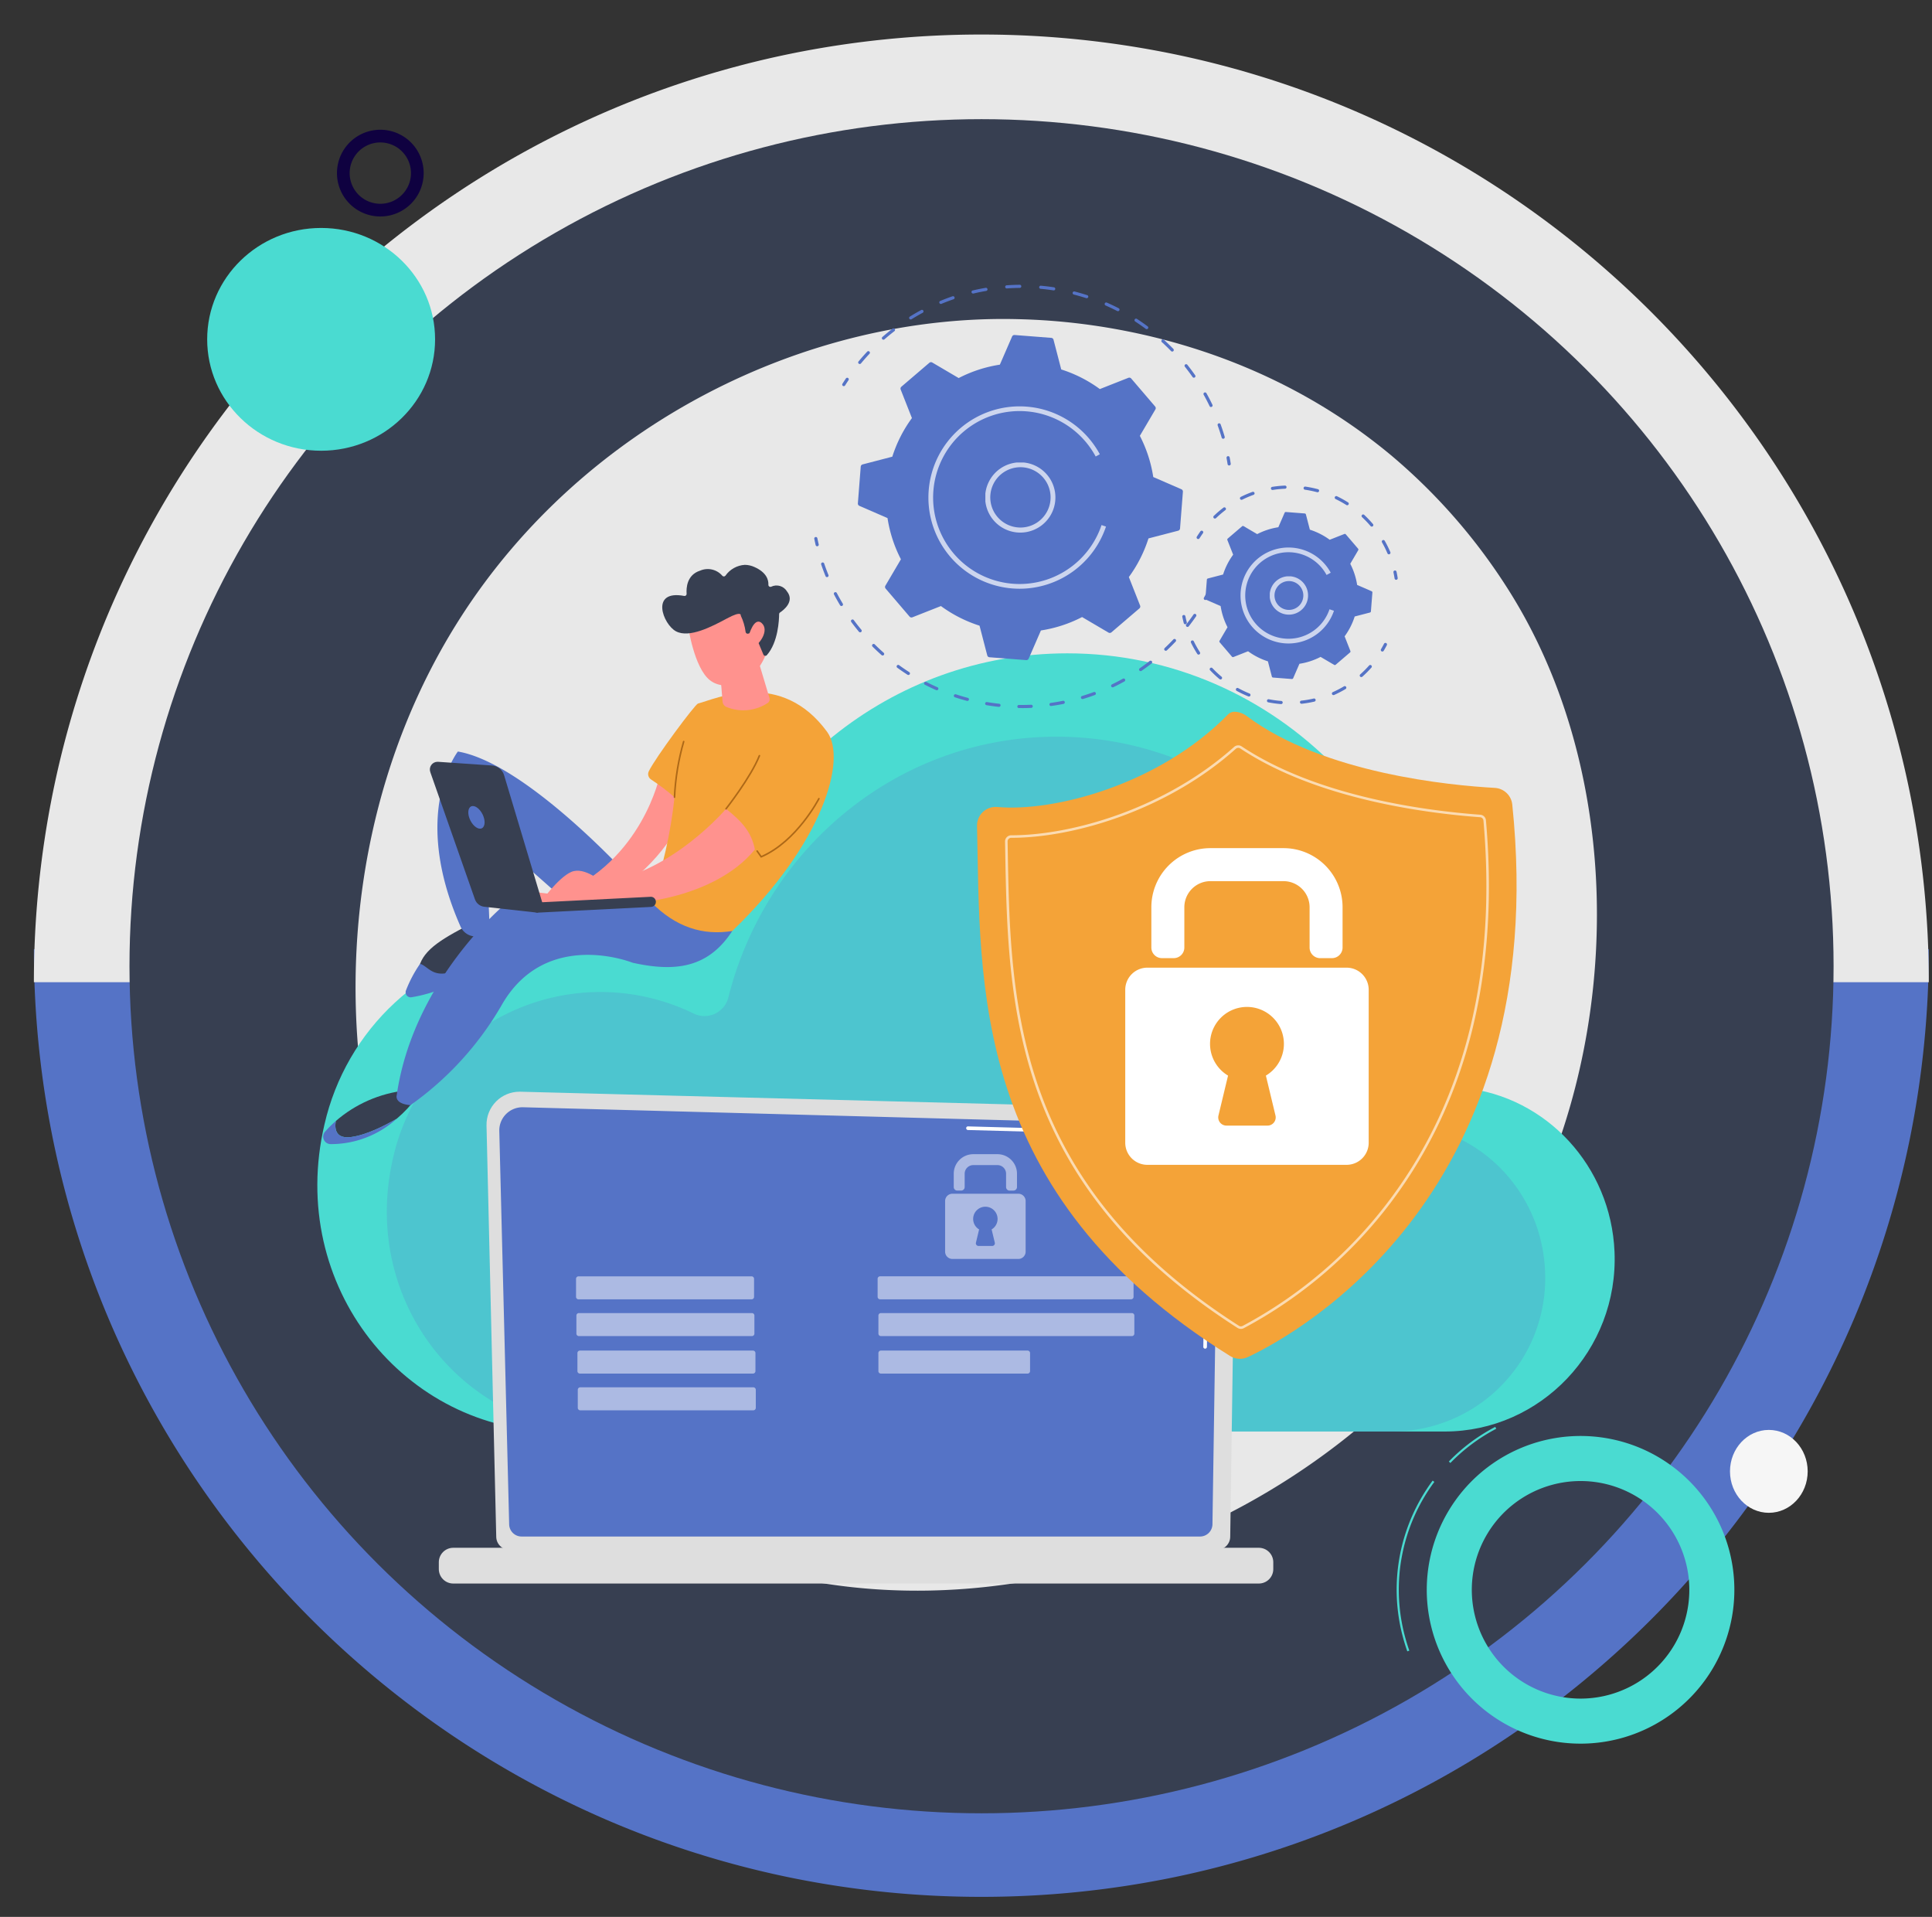 <svg xmlns="http://www.w3.org/2000/svg" xmlns:xlink="http://www.w3.org/1999/xlink" width="373" height="370" viewBox="0 0 373 370">
  <rect x="0" y="0" width="373" height="370" fill="#333333" stroke="none"/>
  <defs>
    <linearGradient id="linear-gradient" x1="0.5" x2="0.5" y2="1" gradientUnits="objectBoundingBox">
      <stop offset="0" stop-color="#dedede"/>
      <stop offset="0.517" stop-color="#fff"/>
      <stop offset="1" stop-color="#dedede"/>
    </linearGradient>
    <clipPath id="clip-path">
      <rect id="Rectángulo_364396" data-name="Rectángulo 364396" width="373" height="370" transform="translate(0.013 0)" fill="#fff" stroke="#707070" stroke-width="1"/>
    </clipPath>
    <clipPath id="clip-path-2">
      <ellipse id="Elipse_8575" data-name="Elipse 8575" cx="164.5" cy="163.5" rx="164.5" ry="163.5" transform="translate(-0.403 -0.206)" fill="#373f51" stroke="#707070" stroke-width="1"/>
    </clipPath>
    <clipPath id="clip-path-3">
      <rect id="Rectángulo_366210" data-name="Rectángulo 366210" width="250.472" height="252.06" fill="none"/>
    </clipPath>
    <clipPath id="clip-path-4">
      <rect id="Rectángulo_366167" data-name="Rectángulo 366167" width="250.472" height="252.059" fill="#e8e8e8"/>
    </clipPath>
    <clipPath id="clip-path-5">
      <path id="Trazado_779730" data-name="Trazado 779730" d="M73.872,445.97a5.334,5.334,0,0,1-7.534,3.564A45.958,45.958,0,0,0,1.38,480.613C-5.962,511.949,17,539.89,46.329,539.89H217.653c18.522,0,33.583-15.719,32.789-34.693-.691-16.524-13.147-29.921-29-31.613-1.972-.331-3.292-1.648-3.436-4.749.019-1.443.04-2.947.04-4.048,0-41.479-32.794-75.1-73.249-75.1-34.116,0-62.783,23.915-70.928,56.287" transform="translate(0 -389.683)" fill="none"/>
    </clipPath>
    <clipPath id="clip-path-6">
      <rect id="Rectángulo_366170" data-name="Rectángulo 366170" width="250.472" height="252.059" fill="none"/>
    </clipPath>
    <clipPath id="clip-path-7">
      <rect id="Rectángulo_366169" data-name="Rectángulo 366169" width="223.639" height="134.115" fill="none"/>
    </clipPath>
    <clipPath id="clip-path-8">
      <path id="Trazado_779732" data-name="Trazado 779732" d="M180.808,855.138a6.361,6.361,0,0,0-1.87,4.656l1.877,79.368a2.533,2.533,0,0,0,2.527,2.525H319.993a2.533,2.533,0,0,0,2.527-2.525l1.137-78.53a4.4,4.4,0,0,0-4.634-3.9l-133.55-3.456-.165,0a6.373,6.373,0,0,0-4.5,1.859" transform="translate(-178.936 -853.279)" fill="url(#linear-gradient)"/>
    </clipPath>
    <linearGradient id="linear-gradient-3" x1="-0.135" y1="0.902" x2="-0.134" y2="0.902" xlink:href="#linear-gradient"/>
    <clipPath id="clip-path-10">
      <path id="Rectángulo_366174" data-name="Rectángulo 366174" d="M2.788,0H158.317a2.789,2.789,0,0,1,2.789,2.789V4.112A2.788,2.788,0,0,1,158.318,6.9H2.788A2.788,2.788,0,0,1,0,4.112V2.788A2.788,2.788,0,0,1,2.788,0Z" fill="url(#linear-gradient)"/>
    </clipPath>
    <linearGradient id="linear-gradient-4" x1="-1.823" y1="0.531" x2="-1.818" y2="0.531" xlink:href="#linear-gradient"/>
    <clipPath id="clip-path-12">
      <rect id="Rectángulo_366175" data-name="Rectángulo 366175" width="34.369" height="4.44" fill="none"/>
    </clipPath>
    <clipPath id="clip-path-16">
      <rect id="Rectángulo_366179" data-name="Rectángulo 366179" width="49.413" height="4.44" fill="none"/>
    </clipPath>
    <clipPath id="clip-path-18">
      <rect id="Rectángulo_366181" data-name="Rectángulo 366181" width="29.279" height="4.44" fill="none"/>
    </clipPath>
    <clipPath id="clip-path-19">
      <rect id="Rectángulo_366182" data-name="Rectángulo 366182" width="15.547" height="20.218" fill="none"/>
    </clipPath>
    <clipPath id="clip-path-20">
      <rect id="Rectángulo_366183" data-name="Rectángulo 366183" width="13.526" height="13.53" fill="none"/>
    </clipPath>
    <clipPath id="clip-path-21">
      <rect id="Rectángulo_366184" data-name="Rectángulo 366184" width="34.286" height="35.2" fill="none"/>
    </clipPath>
    <clipPath id="clip-path-22">
      <rect id="Rectángulo_366185" data-name="Rectángulo 366185" width="7.389" height="7.393" fill="none"/>
    </clipPath>
    <clipPath id="clip-path-23">
      <rect id="Rectángulo_366186" data-name="Rectángulo 366186" width="18.037" height="18.52" fill="none"/>
    </clipPath>
    <clipPath id="clip-path-24">
      <path id="Trazado_779764" data-name="Trazado 779764" d="M746.209,451.954c-13.3,13.61-33.653,18.864-44.561,17.883a3.593,3.593,0,0,0-3.913,3.665c.7,30.2-1.456,70.963,48.863,102.306a3.6,3.6,0,0,0,3.44.2c10.1-4.782,58.776-31.875,51.035-106.642a3.591,3.591,0,0,0-3.371-3.217c-8.512-.468-33.033-2.758-47.826-13.814a4.238,4.238,0,0,0-2.365-.884,1.756,1.756,0,0,0-1.3.5" transform="translate(-697.733 -451.45)" fill="none"/>
    </clipPath>
    <linearGradient id="linear-gradient-5" x1="-0.585" y1="1.137" x2="-0.584" y2="1.137" gradientUnits="objectBoundingBox">
      <stop offset="0" stop-color="#ff928e"/>
      <stop offset="1" stop-color="#f4a338"/>
    </linearGradient>
    <clipPath id="clip-path-26">
      <rect id="Rectángulo_366189" data-name="Rectángulo 366189" width="93.415" height="112.64" fill="none"/>
    </clipPath>
    <clipPath id="clip-path-27">
      <rect id="Rectángulo_366190" data-name="Rectángulo 366190" width="36.916" height="21.232" fill="#fff"/>
    </clipPath>
    <clipPath id="clip-path-28">
      <rect id="Rectángulo_366191" data-name="Rectángulo 366191" width="47.001" height="38.056" fill="#fff"/>
    </clipPath>
    <clipPath id="clip-path-29">
      <path id="Trazado_779768" data-name="Trazado 779768" d="M102.129,678.12c-.264.693-2.021,5.81-1.288,5.694a37.017,37.017,0,0,0,16.982-8.017c-.382-6.409-3.5-6.574-3.5-6.574-6.983,3.476-10.94,5.6-12.2,8.9" transform="translate(-100.663 -669.222)" fill="none"/>
    </clipPath>
    <linearGradient id="linear-gradient-6" x1="-0.666" y1="5.836" x2="-0.658" y2="5.836" gradientUnits="objectBoundingBox">
      <stop offset="0" stop-color="#373f51"/>
      <stop offset="1" stop-color="#373f51"/>
    </linearGradient>
    <clipPath id="clip-path-31">
      <path id="Trazado_779770" data-name="Trazado 779770" d="M19.175,857.837c-.29,1.74.131,3.465,2.987,3.085,2.937-.391,6.48-2.2,8.774-3.529a23.348,23.348,0,0,0,3.863-4.145l-2.143-1.311a24.716,24.716,0,0,0-13.481,5.9" transform="translate(-19.097 -851.937)" fill="none"/>
    </clipPath>
    <linearGradient id="linear-gradient-7" x1="-0.111" y1="5.915" x2="-0.101" y2="5.915" xlink:href="#linear-gradient-6"/>
    <clipPath id="clip-path-33">
      <path id="Trazado_779774" data-name="Trazado 779774" d="M223.33,541.311l-5.776-.681-1.363,2.173,13.549.432a37.061,37.061,0,0,0,17.718-17.087c.2-.413,3.582-7.39-4.575-8.017,0,0-3.314,16.609-19.553,23.18" transform="translate(-216.191 -518.131)" fill="none"/>
    </clipPath>
    <linearGradient id="linear-gradient-8" x1="-0.828" y1="3.98" x2="-0.824" y2="3.98" gradientUnits="objectBoundingBox">
      <stop offset="0" stop-color="#e5b7b7"/>
      <stop offset="1" stop-color="#ff928e"/>
    </linearGradient>
    <clipPath id="clip-path-34">
      <path id="Trazado_779775" data-name="Trazado 779775" d="M359.508,433.005c-.574.143-8.236,10.449-9.5,13.074a1.246,1.246,0,0,0,.486,1.616,43.511,43.511,0,0,1,4.481,3.392,88.716,88.716,0,0,1-4.579,20.2c4.8,4.913,10.082,6.54,15.728,5.62,17.545-16.864,22.18-33.148,18.313-38.438-4.4-6.021-9.7-7.649-14.343-7.649-4.858,0-8.986,1.787-10.582,2.185" transform="translate(-349.88 -430.82)" fill="none"/>
    </clipPath>
    <linearGradient id="linear-gradient-9" x1="-0.869" y1="2.983" x2="-0.866" y2="2.983" xlink:href="#linear-gradient-5"/>
    <clipPath id="clip-path-35">
      <path id="Trazado_779776" data-name="Trazado 779776" d="M247.21,568.358s-3.46-3.154-6.032-2.028-6.1,6.1-6.1,6.1h17.189s16.253-.573,24.375-10.428c-.653-3.449-2.611-5.509-5.573-7.851,0,0-10.471,12.4-23.858,14.211" transform="translate(-235.077 -554.147)" fill="none"/>
    </clipPath>
    <linearGradient id="linear-gradient-10" x1="-0.936" y1="4.109" x2="-0.932" y2="4.109" xlink:href="#linear-gradient-8"/>
    <clipPath id="clip-path-36">
      <path id="Trazado_779777" data-name="Trazado 779777" d="M425.61,396.8l.543,6.657a1.246,1.246,0,0,0,.8,1.07,8.537,8.537,0,0,0,7.941-.8.84.84,0,0,0,.326-.936l-2.291-7.641Z" transform="translate(-425.61 -395.15)" fill="none"/>
    </clipPath>
    <linearGradient id="linear-gradient-11" x1="-7.105" y1="15.238" x2="-7.089" y2="15.238" xlink:href="#linear-gradient-8"/>
    <clipPath id="clip-path-37">
      <path id="Trazado_779778" data-name="Trazado 779778" d="M392.219,337.858s1.126,7.921,4.169,10.357,8.971.6,10.973-5.37l-3.99-10.21Z" transform="translate(-392.219 -332.635)" fill="none"/>
    </clipPath>
    <linearGradient id="linear-gradient-12" x1="-3.159" y1="9.747" x2="-3.151" y2="9.747" xlink:href="#linear-gradient-8"/>
    <clipPath id="clip-path-38">
      <path id="Trazado_779779" data-name="Trazado 779779" d="M377.017,298.2a.39.39,0,0,1-.61.01,3.709,3.709,0,0,0-4.281-.982c-2.58.818-2.69,3.365-2.608,4.473a.392.392,0,0,1-.466.411c-6.646-1.248-4.1,5.49-1.584,6.829,2.579,1.373,6.96-.933,9.877-2.5s2.626-.531,2.626-.531a10.24,10.24,0,0,1,.939,3.164.392.392,0,0,0,.51.314l.739-.238a.394.394,0,0,1,.484.223l1.7,4.06a.4.4,0,0,0,.658.114c2.213-2.491,2.371-6.907,2.377-7.92a.393.393,0,0,1,.178-.324c.666-.443,2.886-2.131,1.333-4.077a2.353,2.353,0,0,0-3.027-.9.391.391,0,0,1-.557-.373c.039-.914-.331-2.381-2.713-3.431a4.521,4.521,0,0,0-1.834-.411,4.925,4.925,0,0,0-3.745,2.091" transform="translate(-364.814 -296.106)" fill="none"/>
    </clipPath>
    <linearGradient id="linear-gradient-13" x1="-3.019" y1="6.669" x2="-3.01" y2="6.669" xlink:href="#linear-gradient-6"/>
    <clipPath id="clip-path-39">
      <path id="Trazado_779780" data-name="Trazado 779780" d="M455.585,359.3l.4,2.12c1.811-.577,3.8-3.606,2.223-4.983a.96.96,0,0,0-.629-.275c-1.222,0-1.992,3.137-1.992,3.137" transform="translate(-455.585 -356.16)" fill="none"/>
    </clipPath>
    <linearGradient id="linear-gradient-14" x1="-13.14" y1="33.748" x2="-13.111" y2="33.748" xlink:href="#linear-gradient-8"/>
    <clipPath id="clip-path-40">
      <path id="Trazado_779781" data-name="Trazado 779781" d="M119.053,506.353l8.628,24.58a2.163,2.163,0,0,0,1.824,1.436l10.261,1.139,1.262-.8-7.718-25.738a2.632,2.632,0,0,0-2.341-1.87l-10.42-.713c-.035,0-.07,0-.1,0a1.478,1.478,0,0,0-1.39,1.968" transform="translate(-118.968 -504.385)" fill="none"/>
    </clipPath>
    <linearGradient id="linear-gradient-15" x1="-0.962" y1="5.494" x2="-0.954" y2="5.494" xlink:href="#linear-gradient-6"/>
    <clipPath id="clip-path-42">
      <path id="Trazado_779783" data-name="Trazado 779783" d="M250.337,647.138l-21.864,1.1a.98.98,0,0,0,.049,1.959h.05l21.864-1.105a.98.98,0,0,0-.034-1.959l-.064,0" transform="translate(-227.542 -647.136)" fill="none"/>
    </clipPath>
    <linearGradient id="linear-gradient-16" x1="-5.267" y1="6.054" x2="-5.247" y2="6.054" xlink:href="#linear-gradient-6"/>
    <clipPath id="clip-path-43">
      <path id="Trazado_779784" data-name="Trazado 779784" d="M378.723,482.281a46.766,46.766,0,0,0-1.779,10.785.152.152,0,0,0,.152.151h0a.152.152,0,0,0,.151-.152,46.427,46.427,0,0,1,1.766-10.7.151.151,0,0,0-.1-.188.149.149,0,0,0-.043-.006.152.152,0,0,0-.146.109" transform="translate(-376.944 -482.172)" fill="none"/>
    </clipPath>
    <linearGradient id="linear-gradient-17" x1="-5.76" y1="56.72" x2="-5.743" y2="56.72" gradientUnits="objectBoundingBox">
      <stop offset="0" stop-color="#a56619"/>
      <stop offset="1" stop-color="#ad6817"/>
    </linearGradient>
    <clipPath id="clip-path-44">
      <path id="Trazado_779785" data-name="Trazado 779785" d="M437.879,497.191c-1.627,4.122-6.379,10.163-6.427,10.224a.151.151,0,1,0,.238.188c.048-.061,4.828-6.137,6.471-10.3a.151.151,0,0,0-.085-.2.148.148,0,0,0-.057-.011.151.151,0,0,0-.14.1" transform="translate(-431.42 -497.094)" fill="none"/>
    </clipPath>
    <linearGradient id="linear-gradient-18" x1="-6.977" y1="21.412" x2="-6.96" y2="21.412" xlink:href="#linear-gradient-17"/>
    <clipPath id="clip-path-45">
      <path id="Trazado_779786" data-name="Trazado 779786" d="M476.226,542.6c-.042.082-4.217,8.149-10.96,11.105l-.723-1.022a.152.152,0,0,0-.247.175l.865,1.223.113-.048c6.912-2.959,11.181-11.212,11.223-11.295a.152.152,0,0,0-.066-.2.151.151,0,0,0-.2.066" transform="translate(-464.268 -542.518)" fill="none"/>
    </clipPath>
    <linearGradient id="linear-gradient-19" x1="-6.866" y1="11.818" x2="-6.852" y2="11.818" xlink:href="#linear-gradient-17"/>
  </defs>
  <g id="Grupo_1034055" data-name="Grupo 1034055" transform="translate(-358 -22352.695)">
    <g id="Enmascarar_grupo_1018746" data-name="Enmascarar grupo 1018746" transform="translate(357.986 22352.695)" clip-path="url(#clip-path)">
      <g id="Grupo_1031746" data-name="Grupo 1031746" transform="translate(6.556 6.663)">
        <g id="Grupo_1031742" data-name="Grupo 1031742" transform="translate(0 359.466) rotate(-90)">
          <path id="Sustracción_35" data-name="Sustracción 35" d="M0,365.843V0A184.271,184.271,0,0,1,36.865,3.716,182,182,0,0,1,71.2,14.375,182.936,182.936,0,0,1,102.273,31.24a184.236,184.236,0,0,1,27.072,22.336,184.235,184.235,0,0,1,22.336,27.072,182.936,182.936,0,0,1,16.865,31.072,182,182,0,0,1,10.659,34.336,184.273,184.273,0,0,1,3.716,36.865,184.273,184.273,0,0,1-3.716,36.865,182,182,0,0,1-10.659,34.336,182.937,182.937,0,0,1-16.865,31.072,184.235,184.235,0,0,1-22.336,27.072A184.236,184.236,0,0,1,102.273,334.6,182.94,182.94,0,0,1,71.2,351.468a182,182,0,0,1-34.336,10.659A184.276,184.276,0,0,1,0,365.843Z" transform="translate(182.922 365.843) rotate(180)" fill="#5573c6"/>
          <path id="Sustracción_36" data-name="Sustracción 36" d="M0,365.842V0A184.271,184.271,0,0,1,36.865,3.716,182,182,0,0,1,71.2,14.375,182.938,182.938,0,0,1,102.273,31.24a184.235,184.235,0,0,1,27.072,22.336,184.236,184.236,0,0,1,22.336,27.072,182.936,182.936,0,0,1,16.865,31.072,182,182,0,0,1,10.659,34.336,184.273,184.273,0,0,1,3.716,36.865,184.272,184.272,0,0,1-3.716,36.865,181.994,181.994,0,0,1-10.659,34.336,182.93,182.93,0,0,1-16.865,31.072,184.232,184.232,0,0,1-22.336,27.072A184.232,184.232,0,0,1,102.273,334.6,182.941,182.941,0,0,1,71.2,351.467a182,182,0,0,1-34.336,10.658A184.273,184.273,0,0,1,0,365.842Z" transform="translate(176.544 0)" fill="#e8e8e8"/>
        </g>
        <g id="Enmascarar_grupo_1018745" data-name="Enmascarar grupo 1018745" transform="translate(18.86 16.543)" clip-path="url(#clip-path-2)">
          <rect id="Imagen_1479" data-name="Imagen 1479" width="505" height="337" transform="translate(-88.402 -10.206)" fill="#373f51"/>
        </g>
        <g id="Grupo_1031745" data-name="Grupo 1031745" transform="matrix(0.966, -0.259, 0.259, 0.966, 255.356, 275.933)" style="isolation: isolate">
          <g id="Grupo_1031743" data-name="Grupo 1031743" transform="translate(0 6.886)">
            <path id="Trazado_772888" data-name="Trazado 772888" d="M.109,30.559C.037,29.633,0,28.688,0,27.75A35.335,35.335,0,0,1,13.365,0l.257.322A34.924,34.924,0,0,0,.412,27.75c0,.926.036,1.861.108,2.777Z" transform="translate(0 0)" fill="#4adbd1"/>
          </g>
          <g id="Grupo_1031744" data-name="Grupo 1031744" transform="translate(17.339 0)">
            <path id="Trazado_772889" data-name="Trazado 772889" d="M.211,4.488,0,4.134A35.243,35.243,0,0,1,10.387,0l.09.4A34.816,34.816,0,0,0,.211,4.488Z" transform="translate(0)" fill="#4adbd1"/>
          </g>
          <path id="Trazado_772890" data-name="Trazado 772890" d="M29.691,0a29.69,29.69,0,1,0,29.69,29.691A29.691,29.691,0,0,0,29.691,0Zm0,50.685A20.994,20.994,0,1,1,50.685,29.691,20.994,20.994,0,0,1,29.691,50.685Z" transform="translate(5.797 4.946)" fill="#4adbd1" style="mix-blend-mode: multiply;isolation: isolate"/>
        </g>
        <path id="Trazado_772891" data-name="Trazado 772891" d="M8.369,0a8.369,8.369,0,1,0,8.369,8.369A8.369,8.369,0,0,0,8.369,0Zm0,14.287a5.918,5.918,0,1,1,5.918-5.918A5.918,5.918,0,0,1,8.369,14.287Z" transform="matrix(0.966, -0.259, 0.259, 0.966, 56.631, 20.834)" fill="#0f0140" style="mix-blend-mode: multiply;isolation: isolate"/>
        <ellipse id="Elipse_8576" data-name="Elipse 8576" cx="7.5" cy="8" rx="7.5" ry="8" transform="translate(327.457 269.337)" fill="#f6f6f6"/>
        <ellipse id="Elipse_8577" data-name="Elipse 8577" cx="22" cy="21.5" rx="22" ry="21.5" transform="translate(33.457 37.337)" fill="#4adbd1"/>
      </g>
    </g>
    <g id="Grupo_1033150" data-name="Grupo 1033150" transform="translate(419.265 22407.666)">
      <g id="Grupo_1033149" data-name="Grupo 1033149" clip-path="url(#clip-path-3)">
        <g id="Grupo_1033050" data-name="Grupo 1033050" transform="translate(0 0.001)">
          <g id="Grupo_1033049" data-name="Grupo 1033049" clip-path="url(#clip-path-4)">
            <path id="Trazado_779729" data-name="Trazado 779729" d="M270.049,201.969c-23.253,55.551-85.192,86.672-138.906,78.277-8.74-1.366-32.7-5.435-53.917-24.631C36.385,218.661,27.651,145.488,60.6,93.921c23.978-37.532,66.961-58.807,107.8-57.743,8.8.229,42.513,1.642,72.143,26.432a112.2,112.2,0,0,1,22.6,26.02c20.314,32.232,22.06,77.138,6.906,113.341" transform="translate(-33.05 -29.544)" fill="#e8e8e8"/>
          </g>
        </g>
        <g id="Grupo_1033052" data-name="Grupo 1033052" transform="translate(0 71.131)">
          <g id="Grupo_1033051" data-name="Grupo 1033051" clip-path="url(#clip-path-5)">
            <rect id="Rectángulo_366168" data-name="Rectángulo 366168" width="297.56" height="265.584" transform="translate(-74.357 44.077) rotate(-32.8)" fill="#4adbd1"/>
          </g>
        </g>
        <g id="Grupo_1033057" data-name="Grupo 1033057" transform="translate(0 0.001)">
          <g id="Grupo_1033056" data-name="Grupo 1033056" clip-path="url(#clip-path-6)">
            <g id="Grupo_1033055" data-name="Grupo 1033055" transform="translate(13.417 87.222)" opacity="0.21">
              <g id="Grupo_1033054" data-name="Grupo 1033054">
                <g id="Grupo_1033053" data-name="Grupo 1033053" clip-path="url(#clip-path-7)">
                  <path id="Trazado_779731" data-name="Trazado 779731" d="M74.734,559.029a41.034,41.034,0,0,1,58-27.75,4.763,4.763,0,0,0,6.728-3.182c7.273-28.9,32.868-50.257,63.33-50.257,36.12,0,65.4,30.023,65.4,67.058,0,.983-.019,2.326-.036,3.615.128,2.769,1.307,3.945,3.068,4.241,14.152,1.51,25.273,13.472,25.891,28.226a29.584,29.584,0,0,1-29.276,30.976H114.868c-26.186,0-46.689-24.948-40.134-52.927" transform="translate(-73.502 -477.841)" fill="#5573c6"/>
                </g>
              </g>
            </g>
          </g>
        </g>
        <g id="Grupo_1033059" data-name="Grupo 1033059" transform="translate(32.662 155.754)">
          <g id="Grupo_1033058" data-name="Grupo 1033058" clip-path="url(#clip-path-8)">
            <rect id="Rectángulo_366171" data-name="Rectángulo 366171" width="165.288" height="129.648" transform="translate(-26.562 8.841) rotate(-18.435)" fill="url(#linear-gradient-3)"/>
          </g>
        </g>
        <g id="Grupo_1033061" data-name="Grupo 1033061" transform="translate(0 0.001)">
          <g id="Grupo_1033060" data-name="Grupo 1033060" clip-path="url(#clip-path-6)">
            <path id="Trazado_779733" data-name="Trazado 779733" d="M194.363,950.152a2.4,2.4,0,0,0,2.391,2.391h131a2.4,2.4,0,0,0,2.391-2.391l1.073-71.29a5.884,5.884,0,0,0-6.167-5.741l-128-3.434a4.476,4.476,0,0,0-4.592,4.58Z" transform="translate(-157.328 -710.938)" fill="#5573c6"/>
            <path id="Trazado_779734" data-name="Trazado 779734" d="M937.417,1095.94h0a.351.351,0,0,1-.347-.356l.085-5.782a.35.35,0,0,1,.35-.345h0a.35.35,0,0,1,.347.356l-.085,5.781a.35.35,0,0,1-.35.345" transform="translate(-766.019 -890.593)" fill="#fff"/>
            <path id="Trazado_779735" data-name="Trazado 779735" d="M732.62,918.676h-.005a.351.351,0,0,1-.345-.356l.325-22.143a4.158,4.158,0,0,0-1.187-3.114,5.854,5.854,0,0,0-3.872-1.322l-40.91-1.1a.35.35,0,0,1-.341-.359.335.335,0,0,1,.36-.341l40.886,1.1a6.434,6.434,0,0,1,4.362,1.515,4.837,4.837,0,0,1,1.4,3.624l-.325,22.15a.351.351,0,0,1-.35.345" transform="translate(-561.013 -727.498)" fill="#fff"/>
          </g>
        </g>
        <g id="Grupo_1033063" data-name="Grupo 1033063" transform="translate(23.455 243.78)">
          <g id="Grupo_1033062" data-name="Grupo 1033062" clip-path="url(#clip-path-10)">
            <rect id="Rectángulo_366173" data-name="Rectángulo 366173" width="44.782" height="158.172" transform="translate(-1.585 6.514) rotate(-76.329)" fill="url(#linear-gradient-4)"/>
          </g>
        </g>
        <g id="Grupo_1033101" data-name="Grupo 1033101" transform="translate(0 0.001)">
          <g id="Grupo_1033100" data-name="Grupo 1033100" clip-path="url(#clip-path-6)">
            <path id="Trazado_779736" data-name="Trazado 779736" d="M273.288,979.557H222.851a3.367,3.367,0,0,1-3.367-3.367V910.353a3.367,3.367,0,0,1,3.5-3.365l50.437,1.93a3.367,3.367,0,0,1,3.239,3.365V976.19a3.367,3.367,0,0,1-3.367,3.367" transform="translate(-179.42 -741.43)" fill="#5573c6"/>
            <g id="Grupo_1033066" data-name="Grupo 1033066" transform="translate(49.947 191.385)" opacity="0.51">
              <g id="Grupo_1033065" data-name="Grupo 1033065">
                <g id="Grupo_1033064" data-name="Grupo 1033064" clip-path="url(#clip-path-12)">
                  <path id="Trazado_779737" data-name="Trazado 779737" d="M307.517,1052.929H274.108a.48.48,0,0,1-.48-.48v-3.48a.48.48,0,0,1,.48-.48h33.409a.48.48,0,0,1,.48.48v3.48a.48.48,0,0,1-.48.48" transform="translate(-273.628 -1048.489)" fill="#fff"/>
                </g>
              </g>
            </g>
            <g id="Grupo_1033069" data-name="Grupo 1033069" transform="translate(50.015 198.476)" opacity="0.51">
              <g id="Grupo_1033068" data-name="Grupo 1033068">
                <g id="Grupo_1033067" data-name="Grupo 1033067" clip-path="url(#clip-path-12)">
                  <path id="Trazado_779738" data-name="Trazado 779738" d="M307.888,1091.773H274.479a.48.48,0,0,1-.48-.48v-3.48a.48.48,0,0,1,.48-.48h33.409a.48.48,0,0,1,.48.48v3.48a.48.48,0,0,1-.48.48" transform="translate(-273.999 -1087.333)" fill="#fff"/>
                </g>
              </g>
            </g>
            <g id="Grupo_1033072" data-name="Grupo 1033072" transform="translate(50.216 205.715)" opacity="0.51">
              <g id="Grupo_1033071" data-name="Grupo 1033071">
                <g id="Grupo_1033070" data-name="Grupo 1033070" clip-path="url(#clip-path-12)">
                  <path id="Trazado_779739" data-name="Trazado 779739" d="M308.991,1131.43H275.582a.48.48,0,0,1-.48-.48v-3.48a.48.48,0,0,1,.48-.48h33.409a.48.48,0,0,1,.48.48v3.48a.48.48,0,0,1-.48.48" transform="translate(-275.102 -1126.99)" fill="#fff"/>
                </g>
              </g>
            </g>
            <g id="Grupo_1033075" data-name="Grupo 1033075" transform="translate(50.283 212.805)" opacity="0.51">
              <g id="Grupo_1033074" data-name="Grupo 1033074">
                <g id="Grupo_1033073" data-name="Grupo 1033073" clip-path="url(#clip-path-12)">
                  <path id="Trazado_779740" data-name="Trazado 779740" d="M309.361,1170.274H275.952a.48.48,0,0,1-.48-.48v-3.48a.48.48,0,0,1,.48-.48h33.409a.48.48,0,0,1,.48.48v3.48a.48.48,0,0,1-.48.48" transform="translate(-275.472 -1165.834)" fill="#fff"/>
                </g>
              </g>
            </g>
            <g id="Grupo_1033078" data-name="Grupo 1033078" transform="translate(108.172 191.38)" opacity="0.51">
              <g id="Grupo_1033077" data-name="Grupo 1033077">
                <g id="Grupo_1033076" data-name="Grupo 1033076" clip-path="url(#clip-path-16)">
                  <path id="Trazado_779741" data-name="Trazado 779741" d="M641.543,1052.9H593.09a.48.48,0,0,1-.48-.48v-3.48a.48.48,0,0,1,.48-.48h48.452a.48.48,0,0,1,.48.48v3.48a.48.48,0,0,1-.48.48" transform="translate(-592.61 -1048.46)" fill="#fff"/>
                </g>
              </g>
            </g>
            <g id="Grupo_1033081" data-name="Grupo 1033081" transform="translate(108.325 198.476)" opacity="0.51">
              <g id="Grupo_1033080" data-name="Grupo 1033080">
                <g id="Grupo_1033079" data-name="Grupo 1033079" clip-path="url(#clip-path-16)">
                  <path id="Trazado_779742" data-name="Trazado 779742" d="M642.38,1091.773H593.927a.48.48,0,0,1-.48-.48v-3.48a.48.48,0,0,1,.48-.48H642.38a.48.48,0,0,1,.48.48v3.48a.48.48,0,0,1-.48.48" transform="translate(-593.447 -1087.333)" fill="#fff"/>
                </g>
              </g>
            </g>
            <g id="Grupo_1033084" data-name="Grupo 1033084" transform="translate(108.325 205.715)" opacity="0.51">
              <g id="Grupo_1033083" data-name="Grupo 1033083">
                <g id="Grupo_1033082" data-name="Grupo 1033082" clip-path="url(#clip-path-18)">
                  <path id="Trazado_779743" data-name="Trazado 779743" d="M622.247,1131.43H593.927a.48.48,0,0,1-.48-.48v-3.48a.48.48,0,0,1,.48-.48h28.319a.48.48,0,0,1,.48.48v3.48a.48.48,0,0,1-.48.48" transform="translate(-593.447 -1126.99)" fill="#fff"/>
                </g>
              </g>
            </g>
            <g id="Grupo_1033087" data-name="Grupo 1033087" transform="translate(121.201 167.81)" opacity="0.51">
              <g id="Grupo_1033086" data-name="Grupo 1033086">
                <g id="Grupo_1033085" data-name="Grupo 1033085" clip-path="url(#clip-path-19)">
                  <path id="Trazado_779744" data-name="Trazado 779744" d="M684.658,926.353h-.753a.677.677,0,0,1-.677-.676V923.1a1.668,1.668,0,0,0-1.667-1.667H676.9a1.668,1.668,0,0,0-1.667,1.667v2.573a.677.677,0,0,1-.677.676H673.8a.677.677,0,0,1-.677-.676V923.1a3.774,3.774,0,0,1,3.774-3.773h4.664a3.774,3.774,0,0,1,3.773,3.773v2.573a.677.677,0,0,1-.677.676" transform="translate(-671.456 -919.33)" fill="#fff"/>
                  <path id="Trazado_779745" data-name="Trazado 779745" d="M678.122,961.131H665.4a1.412,1.412,0,0,0-1.412,1.412v9.765a1.412,1.412,0,0,0,1.412,1.412h12.723a1.412,1.412,0,0,0,1.412-1.412v-9.765a1.412,1.412,0,0,0-1.412-1.412m-4.541,9.438a.523.523,0,0,1-.509.645h-2.624a.523.523,0,0,1-.509-.645l.612-2.548a2.358,2.358,0,1,1,2.416,0Z" transform="translate(-663.987 -953.501)" fill="#fff"/>
                </g>
              </g>
            </g>
            <path id="Trazado_779746" data-name="Trazado 779746" d="M937.854,325.8a.3.3,0,0,1-.147-.038.3.3,0,0,1-.118-.412q.293-.526.568-1.06a.3.3,0,1,1,.539.278q-.28.542-.576,1.076a.3.3,0,0,1-.265.156" transform="translate(-766.414 -264.96)" fill="#5573c6"/>
            <path id="Trazado_779747" data-name="Trazado 779747" d="M571.581,321.7q-.269,0-.537,0a.3.3,0,0,1,0-.606h0c.784.011,1.576,0,2.358-.038a.308.308,0,0,1,.316.289.3.3,0,0,1-.289.316c-.616.028-1.24.042-1.857.042m-4.386-.237-.033,0c-.792-.086-1.589-.2-2.371-.327a.3.3,0,1,1,.1-.6c.771.129,1.557.238,2.337.322a.3.3,0,0,1-.032.6m10.074-.163a.3.3,0,0,1-.042-.6c.776-.109,1.558-.243,2.325-.4a.3.3,0,0,1,.12.594c-.779.157-1.573.292-2.36.4a.308.308,0,0,1-.043,0m-16.2-.98a.3.3,0,0,1-.078-.01c-.768-.205-1.539-.436-2.294-.685a.3.3,0,1,1,.191-.575c.743.246,1.5.473,2.259.675a.3.3,0,0,1-.078.6m22.288-.363a.3.3,0,0,1-.088-.593c.751-.228,1.5-.48,2.237-.75a.3.3,0,1,1,.209.569c-.744.274-1.508.531-2.27.762a.3.3,0,0,1-.088.013m-28.168-1.7a.3.3,0,0,1-.122-.026c-.729-.321-1.456-.668-2.161-1.03a.3.3,0,0,1,.277-.539c.695.357,1.41.7,2.128,1.014a.3.3,0,0,1-.122.58m33.976-.559a.3.3,0,0,1-.132-.576c.7-.34,1.41-.705,2.094-1.087a.3.3,0,0,1,.295.53c-.7.387-1.41.758-2.126,1.1a.3.3,0,0,1-.131.03M549.7,315.312a.3.3,0,0,1-.163-.048c-.669-.429-1.334-.884-1.976-1.351a.3.3,0,0,1,.357-.49c.632.46,1.287.908,1.946,1.331a.3.3,0,0,1-.164.558m44.855-.745a.3.3,0,0,1-.172-.553c.645-.445,1.285-.914,1.9-1.4a.3.3,0,0,1,.373.478c-.627.489-1.277.965-1.931,1.417a.305.305,0,0,1-.172.053m-49.823-3.013a.3.3,0,0,1-.2-.076c-.593-.525-1.181-1.076-1.746-1.638a.3.3,0,1,1,.427-.43c.557.553,1.136,1.1,1.72,1.614a.3.3,0,0,1-.2.53m54.672-.91a.3.3,0,0,1-.208-.523c.57-.538,1.132-1.1,1.668-1.667a.3.3,0,1,1,.441.416c-.545.577-1.115,1.146-1.693,1.692a.3.3,0,0,1-.208.082m-59.012-3.565a.3.3,0,0,1-.233-.109c-.508-.61-1.005-1.243-1.478-1.883a.3.3,0,0,1,.488-.361c.466.631.956,1.255,1.456,1.856a.3.3,0,0,1-.233.5m63.207-1.044a.3.3,0,0,1-.239-.489c.483-.62.952-1.26,1.394-1.9a.3.3,0,1,1,.5.343c-.449.653-.925,1.3-1.415,1.932a.3.3,0,0,1-.239.117M536.779,302a.3.3,0,0,1-.26-.147c-.411-.684-.805-1.387-1.172-2.088a.3.3,0,1,1,.537-.281c.361.691.749,1.383,1.154,2.057a.3.3,0,0,1-.26.459m-2.786-5.576a.3.3,0,0,1-.281-.189c-.3-.738-.581-1.494-.835-2.244a.3.3,0,1,1,.574-.194c.25.739.527,1.483.822,2.21a.3.3,0,0,1-.281.417" transform="translate(-435.595 -240)" fill="#5573c6"/>
            <path id="Trazado_779748" data-name="Trazado 779748" d="M526.155,268.473a.3.3,0,0,1-.295-.234q-.139-.6-.261-1.192a.3.3,0,0,1,.594-.121q.12.589.258,1.175a.3.3,0,0,1-.3.372" transform="translate(-429.653 -218.005)" fill="#5573c6"/>
            <path id="Trazado_779749" data-name="Trazado 779749" d="M555.468,99.911a.3.3,0,0,1-.256-.465q.325-.515.666-1.023a.3.3,0,1,1,.5.338q-.336.5-.656,1.008a.3.3,0,0,1-.257.141" transform="translate(-453.828 -80.349)" fill="#5573c6"/>
            <path id="Trazado_779750" data-name="Trazado 779750" d="M642.566,29.72a.3.3,0,0,1-.291-.218c-.232-.79-.491-1.583-.771-2.357a.3.3,0,0,1,.57-.206c.284.786.548,1.591.783,2.393a.3.3,0,0,1-.291.388M640.218,23.6a.3.3,0,0,1-.273-.172c-.358-.743-.742-1.484-1.143-2.2a.3.3,0,1,1,.529-.3c.407.727.8,1.479,1.16,2.234a.3.3,0,0,1-.142.4.3.3,0,0,1-.131.03m-3.31-5.656a.3.3,0,0,1-.249-.129c-.471-.673-.971-1.342-1.484-1.987a.3.3,0,0,1,.474-.378c.521.655,1.028,1.333,1.506,2.017a.3.3,0,0,1-.248.477m-64.5-2.645a.3.3,0,0,1-.233-.5c.532-.641,1.092-1.275,1.666-1.887a.3.3,0,0,1,.442.415c-.566.6-1.118,1.228-1.642,1.859a.3.3,0,0,1-.234.11m60.319-2.4a.3.3,0,0,1-.218-.092c-.571-.589-1.169-1.169-1.78-1.725a.3.3,0,0,1,.408-.448c.619.565,1.227,1.154,1.806,1.751a.3.3,0,0,1-.218.514m-55.743-2.286a.3.3,0,0,1-.2-.531c.631-.551,1.285-1.088,1.946-1.6a.3.3,0,0,1,.371.48c-.651.5-1.3,1.032-1.918,1.575a.3.3,0,0,1-.2.075m50.819-2.033a.3.3,0,0,1-.181-.06c-.661-.491-1.345-.967-2.034-1.416a.3.3,0,0,1,.331-.508c.7.455,1.394.939,2.065,1.437a.3.3,0,0,1-.181.546m-45.552-1.87a.3.3,0,0,1-.16-.56c.709-.441,1.442-.867,2.178-1.264a.3.3,0,0,1,.288.533c-.725.392-1.447.811-2.146,1.245a.3.3,0,0,1-.16.046m39.994-1.6a.3.3,0,0,1-.138-.034c-.731-.377-1.483-.736-2.237-1.067a.3.3,0,1,1,.244-.555c.765.336,1.529.7,2.271,1.083a.3.3,0,0,1-.139.572m-34.168-1.4a.3.3,0,0,1-.116-.583c.77-.32,1.562-.621,2.354-.894a.3.3,0,0,1,.2.573c-.78.269-1.56.565-2.319.881a.3.3,0,0,1-.116.023M616.2,2.592a.3.3,0,0,1-.093-.015c-.782-.254-1.583-.486-2.381-.692a.3.3,0,0,1,.151-.587c.81.209,1.623.445,2.417.7a.3.3,0,0,1-.094.591m-21.886-.9a.3.3,0,0,1-.069-.6c.815-.192,1.645-.361,2.467-.5a.3.3,0,0,1,.1.6c-.81.139-1.628.3-2.43.494a.316.316,0,0,1-.07.008m15.512-.611a.3.3,0,0,1-.046,0c-.814-.125-1.642-.226-2.462-.3a.3.3,0,1,1,.055-.6c.832.076,1.673.178,2.5.305a.3.3,0,0,1-.046.6M600.795.709A.3.3,0,0,1,600.774.1c.832-.059,1.678-.092,2.515-.1h0a.3.3,0,0,1,0,.606c-.825.007-1.658.04-2.478.1h-.021" transform="translate(-467.679 -0.005)" fill="#5573c6"/>
            <path id="Trazado_779751" data-name="Trazado 779751" d="M962.139,183a.3.3,0,0,1-.3-.256q-.092-.594-.2-1.185a.3.3,0,1,1,.6-.111q.112.6.206,1.2a.3.3,0,0,1-.253.346.3.3,0,0,1-.047,0" transform="translate(-786.1 -148.126)" fill="#5573c6"/>
            <path id="Trazado_779752" data-name="Trazado 779752" d="M634.454,83.321a.487.487,0,0,0-.291-.484l-5.433-2.36a25.8,25.8,0,0,0-2.587-7.949l3-5.1a.487.487,0,0,0-.05-.563l-4.619-5.4a.487.487,0,0,0-.548-.137L618.418,63.5a25.8,25.8,0,0,0-7.453-3.787l-1.49-5.733a.487.487,0,0,0-.433-.363l-7.084-.552a.487.487,0,0,0-.484.291l-2.36,5.433a25.8,25.8,0,0,0-7.949,2.587l-5.1-3a.487.487,0,0,0-.563.05l-5.4,4.619a.487.487,0,0,0-.136.548l2.171,5.507a25.8,25.8,0,0,0-3.787,7.453l-5.733,1.49a.487.487,0,0,0-.363.433l-.552,7.084a.486.486,0,0,0,.291.484l5.433,2.36a25.8,25.8,0,0,0,2.587,7.95l-3,5.1a.487.487,0,0,0,.05.563l4.619,5.4a.487.487,0,0,0,.548.136l5.507-2.171a25.8,25.8,0,0,0,7.453,3.787l1.49,5.733a.486.486,0,0,0,.433.363l7.084.552a.487.487,0,0,0,.484-.291l2.36-5.433a25.8,25.8,0,0,0,7.949-2.587l5.1,3a.487.487,0,0,0,.563-.05l5.4-4.619a.487.487,0,0,0,.136-.548l-2.171-5.507a25.81,25.81,0,0,0,3.787-7.453l5.733-1.49a.487.487,0,0,0,.363-.433Z" transform="translate(-467.342 -43.375)" fill="#5573c6"/>
            <g id="Grupo_1033090" data-name="Grupo 1033090" transform="translate(128.973 34.299)" opacity="0.7">
              <g id="Grupo_1033089" data-name="Grupo 1033089">
                <g id="Grupo_1033088" data-name="Grupo 1033088" clip-path="url(#clip-path-20)">
                  <path id="Trazado_779753" data-name="Trazado 779753" d="M713.311,201.439a6.782,6.782,0,1,1,1.155-.1,6.842,6.842,0,0,1-1.155.1m.027-12.621a5.912,5.912,0,0,0-1,.086,5.822,5.822,0,1,0,1-.086" transform="translate(-706.564 -187.909)" fill="#fff"/>
                </g>
              </g>
            </g>
            <g id="Grupo_1033093" data-name="Grupo 1033093" transform="translate(117.983 23.464)" opacity="0.7">
              <g id="Grupo_1033092" data-name="Grupo 1033092">
                <g id="Grupo_1033091" data-name="Grupo 1033091" clip-path="url(#clip-path-21)">
                  <path id="Trazado_779754" data-name="Trazado 779754" d="M663.985,163.753q-.695,0-1.4-.054a17.6,17.6,0,0,1-16.233-17.517q0-.7.054-1.4a17.6,17.6,0,0,1,30.919-10.073,17.7,17.7,0,0,1,2.121,3.088l-.8.432a16.793,16.793,0,0,0-2.012-2.929,16.69,16.69,0,0,0-29.322,9.552q-.052.664-.051,1.324a16.692,16.692,0,0,0,32.515,5.288l.862.289a17.61,17.61,0,0,1-16.658,12" transform="translate(-646.357 -128.552)" fill="#fff"/>
                </g>
              </g>
            </g>
            <path id="Trazado_779755" data-name="Trazado 779755" d="M1125.128,380.336a.3.3,0,0,1-.26-.458c.2-.344.4-.7.579-1.045a.3.3,0,0,1,.539.278c-.186.36-.386.721-.6,1.075a.3.3,0,0,1-.261.149" transform="translate(-919.505 -309.55)" fill="#5573c6"/>
            <path id="Trazado_779756" data-name="Trazado 779756" d="M941.324,388.342H941.3a21.393,21.393,0,0,1-2.454-.338.3.3,0,0,1,.117-.595,20.642,20.642,0,0,0,2.385.328.3.3,0,0,1-.023.605m3.964-.064a.3.3,0,0,1-.033-.6,20.674,20.674,0,0,0,2.372-.407.3.3,0,0,1,.137.59,21.3,21.3,0,0,1-2.442.419l-.034,0m-10.183-1.4a.309.309,0,0,1-.114-.022,21.2,21.2,0,0,1-2.236-1.066.3.3,0,0,1,.292-.531,20.611,20.611,0,0,0,2.172,1.035.3.3,0,0,1-.114.584m16.349-.272a.3.3,0,0,1-.124-.58,20.538,20.538,0,0,0,2.136-1.11.3.3,0,1,1,.311.52,21.065,21.065,0,0,1-2.2,1.143.3.3,0,0,1-.123.026m-21.825-3.017a.3.3,0,0,1-.194-.07,21.318,21.318,0,0,1-1.806-1.7.3.3,0,1,1,.44-.417,20.744,20.744,0,0,0,1.754,1.648.3.3,0,0,1-.194.536m27.188-.457a.3.3,0,0,1-.2-.529l.178-.161a20.93,20.93,0,0,0,1.523-1.542.3.3,0,1,1,.453.4,21.354,21.354,0,0,1-1.568,1.588l-.183.165a.3.3,0,0,1-.2.077M925.4,378.793a.3.3,0,0,1-.255-.14,21.012,21.012,0,0,1-1.212-2.162.3.3,0,1,1,.545-.264,20.577,20.577,0,0,0,1.177,2.1.3.3,0,0,1-.092.418.3.3,0,0,1-.163.048" transform="translate(-755.261 -307.414)" fill="#5573c6"/>
            <path id="Trazado_779757" data-name="Trazado 779757" d="M915.4,350.951a.3.3,0,0,1-.293-.225c-.1-.394-.2-.8-.28-1.2a.3.3,0,1,1,.594-.121c.079.388.171.779.272,1.162a.3.3,0,0,1-.216.371.308.308,0,0,1-.078.01" transform="translate(-747.831 -285.431)" fill="#5573c6"/>
            <path id="Trazado_779758" data-name="Trazado 779758" d="M930.309,261.623a.3.3,0,0,1-.256-.465c.217-.346.448-.689.685-1.021a.3.3,0,0,1,.493.352c-.23.322-.454.656-.666.992a.3.3,0,0,1-.257.141" transform="translate(-760.247 -212.55)" fill="#5573c6"/>
            <path id="Trazado_779759" data-name="Trazado 779759" d="M981.6,225.548a.3.3,0,0,1-.279-.185,20.3,20.3,0,0,0-1.051-2.122.3.3,0,0,1,.527-.3,21.1,21.1,0,0,1,1.082,2.185.3.3,0,0,1-.279.422M978.29,220.2a.3.3,0,0,1-.231-.107q-.232-.273-.475-.539c-.37-.405-.76-.8-1.16-1.174a.3.3,0,1,1,.414-.443c.411.385.813.792,1.193,1.209q.25.274.489.555a.3.3,0,0,1-.231.5m-30.276-1.554a.3.3,0,0,1-.209-.522q.184-.175.372-.348c.474-.432.972-.847,1.482-1.234a.3.3,0,0,1,.366.482c-.495.376-.979.78-1.439,1.2q-.183.168-.363.339a.3.3,0,0,1-.209.084m25.531-2.57a.3.3,0,0,1-.161-.047,20.512,20.512,0,0,0-2.07-1.147.3.3,0,0,1,.262-.546,21.2,21.2,0,0,1,2.132,1.18.3.3,0,0,1-.162.559m-20.389-1.047a.3.3,0,0,1-.135-.574,21.18,21.18,0,0,1,2.243-.957.3.3,0,0,1,.205.57,20.553,20.553,0,0,0-2.178.929.3.3,0,0,1-.134.032m14.63-1.467a.311.311,0,0,1-.078-.01,20.663,20.663,0,0,0-2.319-.475.3.3,0,0,1-.256-.343.3.3,0,0,1,.343-.256,21.3,21.3,0,0,1,2.388.489.3.3,0,0,1-.078.6m-8.641-.443a.3.3,0,0,1-.047-.6,21.358,21.358,0,0,1,2.426-.242.3.3,0,1,1,.026.606,20.719,20.719,0,0,0-2.357.235.285.285,0,0,1-.048,0" transform="translate(-774.72 -173.528)" fill="#5573c6"/>
            <path id="Trazado_779760" data-name="Trazado 779760" d="M1138.69,303.885a.3.3,0,0,1-.3-.256c-.061-.392-.134-.786-.218-1.174a.3.3,0,1,1,.592-.128c.086.4.161.805.224,1.208a.3.3,0,0,1-.253.346.324.324,0,0,1-.047,0" transform="translate(-930.41 -246.947)" fill="#5573c6"/>
            <path id="Trazado_779761" data-name="Trazado 779761" d="M971.544,255.781a.25.25,0,0,0-.15-.249L968.6,254.32a13.252,13.252,0,0,0-1.329-4.083l1.54-2.622a.25.25,0,0,0-.025-.289l-2.373-2.773a.25.25,0,0,0-.282-.07l-2.829,1.115a13.26,13.26,0,0,0-3.828-1.945l-.766-2.945a.25.25,0,0,0-.223-.186l-3.639-.283a.25.25,0,0,0-.249.15l-1.212,2.791a13.251,13.251,0,0,0-4.083,1.329l-2.622-1.54a.25.25,0,0,0-.289.026l-2.773,2.373a.25.25,0,0,0-.07.282l1.116,2.829a13.255,13.255,0,0,0-1.945,3.829l-2.945.765a.25.25,0,0,0-.186.222l-.284,3.639a.25.25,0,0,0,.15.249l2.791,1.212a13.252,13.252,0,0,0,1.329,4.084l-1.54,2.622a.25.25,0,0,0,.026.289l2.373,2.774a.25.25,0,0,0,.282.07l2.829-1.115a13.25,13.25,0,0,0,3.828,1.945l.765,2.945a.25.25,0,0,0,.223.186l3.639.283a.25.25,0,0,0,.249-.15l1.212-2.791a13.25,13.25,0,0,0,4.084-1.329l2.622,1.54a.25.25,0,0,0,.289-.026l2.773-2.373a.25.25,0,0,0,.07-.282l-1.115-2.829a13.255,13.255,0,0,0,1.945-3.829l2.945-.766a.25.25,0,0,0,.186-.223Z" transform="translate(-767.85 -196.386)" fill="#5573c6"/>
            <g id="Grupo_1033096" data-name="Grupo 1033096" transform="translate(183.883 56.273)" opacity="0.7">
              <g id="Grupo_1033095" data-name="Grupo 1033095">
                <g id="Grupo_1033094" data-name="Grupo 1033094" clip-path="url(#clip-path-22)">
                  <path id="Trazado_779762" data-name="Trazado 779762" d="M1011.063,315.686a3.706,3.706,0,1,1,.631-.054,3.726,3.726,0,0,1-.631.054m.011-6.481a2.783,2.783,0,1,0,1.606.511,2.785,2.785,0,0,0-1.606-.511" transform="translate(-1007.377 -308.293)" fill="#fff"/>
                </g>
              </g>
            </g>
            <g id="Grupo_1033099" data-name="Grupo 1033099" transform="translate(178.241 50.713)" opacity="0.7">
              <g id="Grupo_1033098" data-name="Grupo 1033098">
                <g id="Grupo_1033097" data-name="Grupo 1033097" clip-path="url(#clip-path-23)">
                  <path id="Trazado_779763" data-name="Trazado 779763" d="M985.746,296.349c-.244,0-.489-.01-.734-.029a9.261,9.261,0,1,1,7.757-15.254l.077.091a9.325,9.325,0,0,1,.954,1.381l0,.006.012.022.021.038.012.021.036.066-.8.432a8.362,8.362,0,0,0-9.363-4.143,8.351,8.351,0,1,0,9.927,10.766l.862.289a9.267,9.267,0,0,1-8.766,6.313" transform="translate(-976.474 -277.83)" fill="#fff"/>
                </g>
              </g>
            </g>
          </g>
        </g>
        <g id="Grupo_1033103" data-name="Grupo 1033103" transform="translate(127.361 82.406)">
          <g id="Grupo_1033102" data-name="Grupo 1033102" clip-path="url(#clip-path-24)">
            <rect id="Rectángulo_366188" data-name="Rectángulo 366188" width="167.911" height="168.106" transform="translate(-63.98 61.165) rotate(-44.37)" fill="url(#linear-gradient-5)"/>
          </g>
        </g>
        <g id="Grupo_1033114" data-name="Grupo 1033114" transform="translate(0 0.001)">
          <g id="Grupo_1033113" data-name="Grupo 1033113" clip-path="url(#clip-path-6)">
            <g id="Grupo_1033106" data-name="Grupo 1033106" transform="translate(132.773 88.89)" opacity="0.61">
              <g id="Grupo_1033105" data-name="Grupo 1033105">
                <g id="Grupo_1033104" data-name="Grupo 1033104" clip-path="url(#clip-path-26)">
                  <path id="Trazado_779765" data-name="Trazado 779765" d="M772.909,599.62a1.2,1.2,0,0,1-.645-.188C752.973,587.1,740.4,572.357,733.826,554.36c-5.871-16.073-6.158-32.44-6.412-46.88l-.035-1.925a1.179,1.179,0,0,1,.34-.853,1.192,1.192,0,0,1,.856-.358h0c11.947,0,29.879-5.275,43.031-17.06a1.191,1.191,0,0,1,1.454-.1c14.451,9.589,35.064,12.38,46.066,13.191a1.187,1.187,0,0,1,1.1,1.085c2.557,29.173-3.511,53.841-18.035,73.321a86.563,86.563,0,0,1-28.738,24.712,1.189,1.189,0,0,1-.543.131m.319-.566.112.218-.112-.218A86.052,86.052,0,0,0,801.8,574.484c14.45-19.381,20.486-43.937,17.94-72.986a.7.7,0,0,0-.647-.64c-11.049-.814-31.757-3.621-46.3-13.272a.7.7,0,0,0-.857.062c-13.248,11.871-31.317,17.185-43.347,17.185h0a.71.71,0,0,0-.517.212.69.69,0,0,0-.2.5l.035,1.925c.253,14.4.539,30.725,6.382,46.721,6.536,17.892,19.045,32.555,38.242,44.826a.706.706,0,0,0,.7.034" transform="translate(-727.379 -486.98)" fill="#fff"/>
                </g>
              </g>
            </g>
            <g id="Grupo_1033109" data-name="Grupo 1033109" transform="translate(161.022 108.739)">
              <g id="Grupo_1033108" data-name="Grupo 1033108">
                <g id="Grupo_1033107" data-name="Grupo 1033107" clip-path="url(#clip-path-27)">
                  <path id="Trazado_779766" data-name="Trazado 779766" d="M917.012,616.951h-2.275a2.046,2.046,0,0,1-2.046-2.046v-7.778a5.041,5.041,0,0,0-5.041-5.041h-14.1a5.041,5.041,0,0,0-5.041,5.041V614.9a2.046,2.046,0,0,1-2.046,2.046h-2.276a2.046,2.046,0,0,1-2.046-2.046v-7.778a11.408,11.408,0,0,1,11.408-11.408h14.1a11.408,11.408,0,0,1,11.408,11.408V614.9a2.046,2.046,0,0,1-2.046,2.046" transform="translate(-882.142 -595.719)" fill="#fff"/>
                </g>
              </g>
            </g>
            <g id="Grupo_1033112" data-name="Grupo 1033112" transform="translate(155.98 131.806)">
              <g id="Grupo_1033111" data-name="Grupo 1033111">
                <g id="Grupo_1033110" data-name="Grupo 1033110" clip-path="url(#clip-path-28)">
                  <path id="Trazado_779767" data-name="Trazado 779767" d="M897.251,722.09H858.786a4.268,4.268,0,0,0-4.268,4.268v29.52a4.268,4.268,0,0,0,4.268,4.268h38.465a4.268,4.268,0,0,0,4.268-4.268v-29.52a4.268,4.268,0,0,0-4.268-4.268m-13.729,28.532a1.581,1.581,0,0,1-1.538,1.951h-7.932a1.581,1.581,0,0,1-1.537-1.951l1.851-7.7a7.13,7.13,0,1,1,7.305,0Z" transform="translate(-854.518 -722.09)" fill="#fff"/>
                </g>
              </g>
            </g>
          </g>
        </g>
        <g id="Grupo_1033116" data-name="Grupo 1033116" transform="translate(18.375 122.157)">
          <g id="Grupo_1033115" data-name="Grupo 1033115" clip-path="url(#clip-path-29)">
            <rect id="Rectángulo_366193" data-name="Rectángulo 366193" width="22.874" height="22.967" transform="translate(-7.902 7.673) rotate(-46.245)" fill="url(#linear-gradient-6)"/>
          </g>
        </g>
        <g id="Grupo_1033118" data-name="Grupo 1033118" transform="translate(0 0.001)">
          <g id="Grupo_1033117" data-name="Grupo 1033117" clip-path="url(#clip-path-6)">
            <path id="Trazado_779769" data-name="Trazado 779769" d="M170.946,518.068h-6.574s-20.178-22.285-33.412-24.533c0,0-9.212,11.759.491,33.732a3.207,3.207,0,0,0,4.592,1.513,2.629,2.629,0,0,0,1.049-1.251l-.78-18.76s17.212,15.054,20.2,17.959,18.2,1.134,14.431-8.659" transform="translate(-103.824 -403.448)" fill="#5573c6"/>
          </g>
        </g>
        <g id="Grupo_1033120" data-name="Grupo 1033120" transform="translate(3.486 155.509)">
          <g id="Grupo_1033119" data-name="Grupo 1033119" clip-path="url(#clip-path-31)">
            <rect id="Rectángulo_366195" data-name="Rectángulo 366195" width="18.371" height="16.966" transform="matrix(0.806, -0.592, 0.592, 0.806, -4.679, 3.279)" fill="url(#linear-gradient-7)"/>
          </g>
        </g>
        <g id="Grupo_1033122" data-name="Grupo 1033122" transform="translate(0 0.001)">
          <g id="Grupo_1033121" data-name="Grupo 1033121" clip-path="url(#clip-path-6)">
            <path id="Trazado_779771" data-name="Trazado 779771" d="M96.174,703.177c1.7.549,2.444,2.954,6.75,1.364a38.117,38.117,0,0,0,8.858-4.666c.035.31.065.634.086.979,0,0-7.617,7.245-17.375,8.786a.971.971,0,0,1-1.049-1.309,24.506,24.506,0,0,1,2.73-5.154" transform="translate(-76.334 -572.123)" fill="#5573c6"/>
            <path id="Trazado_779772" data-name="Trazado 779772" d="M6.542,884.331a22.717,22.717,0,0,1,2.075-2.061c-.29,1.74.131,3.465,2.987,3.085,2.937-.391,6.48-2.2,8.775-3.529a18.97,18.97,0,0,1-12.774,4.9,1.448,1.448,0,0,1-1.063-2.4" transform="translate(-5.054 -720.862)" fill="#5573c6"/>
            <path id="Trazado_779773" data-name="Trazado 779773" d="M135.366,653.995l-30.786.333S87,668.874,83.809,691.055c0,0-.529,1.631,2.649,1.91a61.03,61.03,0,0,0,17.56-19.217c8.5-15.05,25.335-8.275,25.335-8.275,8.089,1.785,14.526,1.121,19.238-6.129Z" transform="translate(-68.484 -534.619)" fill="#5573c6"/>
          </g>
        </g>
        <g id="Grupo_1033124" data-name="Grupo 1033124" transform="translate(39.463 94.577)">
          <g id="Grupo_1033123" data-name="Grupo 1033123" clip-path="url(#clip-path-33)">
            <rect id="Rectángulo_366197" data-name="Rectángulo 366197" width="42.83" height="41.643" transform="matrix(0.765, -0.644, 0.644, 0.765, -12.366, 10.399)" fill="url(#linear-gradient-8)"/>
          </g>
        </g>
        <g id="Grupo_1033126" data-name="Grupo 1033126" transform="translate(63.866 78.64)">
          <g id="Grupo_1033125" data-name="Grupo 1033125" clip-path="url(#clip-path-34)">
            <rect id="Rectángulo_366198" data-name="Rectángulo 366198" width="60.626" height="60.383" transform="translate(-23.641 24.462) rotate(-46.169)" fill="url(#linear-gradient-9)"/>
          </g>
        </g>
        <g id="Grupo_1033128" data-name="Grupo 1033128" transform="translate(42.91 101.152)">
          <g id="Grupo_1033127" data-name="Grupo 1033127" clip-path="url(#clip-path-35)">
            <rect id="Rectángulo_366199" data-name="Rectángulo 366199" width="44.342" height="39.285" transform="matrix(0.807, -0.59, 0.59, 0.807, -8.709, 6.366)" fill="url(#linear-gradient-10)"/>
          </g>
        </g>
        <g id="Grupo_1033130" data-name="Grupo 1033130" transform="translate(77.689 72.129)">
          <g id="Grupo_1033129" data-name="Grupo 1033129" clip-path="url(#clip-path-36)">
            <rect id="Rectángulo_366200" data-name="Rectángulo 366200" width="10.854" height="11.842" transform="matrix(0.994, -0.11, 0.11, 0.994, -1.189, 0.132)" fill="url(#linear-gradient-11)"/>
          </g>
        </g>
        <g id="Grupo_1033132" data-name="Grupo 1033132" transform="translate(71.594 60.718)">
          <g id="Grupo_1033131" data-name="Grupo 1033131" clip-path="url(#clip-path-37)">
            <rect id="Rectángulo_366201" data-name="Rectángulo 366201" width="21.634" height="19.719" transform="translate(-5.002 16.499) rotate(-73.133)" fill="url(#linear-gradient-12)"/>
          </g>
        </g>
        <g id="Grupo_1033134" data-name="Grupo 1033134" transform="translate(66.592 54.05)">
          <g id="Grupo_1033133" data-name="Grupo 1033133" clip-path="url(#clip-path-38)">
            <rect id="Rectángulo_366202" data-name="Rectángulo 366202" width="22.226" height="30.668" transform="translate(-5.411 17.123) rotate(-80.056)" fill="url(#linear-gradient-13)"/>
          </g>
        </g>
        <g id="Grupo_1033136" data-name="Grupo 1033136" transform="translate(83.16 65.012)">
          <g id="Grupo_1033135" data-name="Grupo 1033135" clip-path="url(#clip-path-39)">
            <rect id="Rectángulo_366203" data-name="Rectángulo 366203" width="6.251" height="5.547" transform="translate(-1.46 4.815) rotate(-73.133)" fill="url(#linear-gradient-14)"/>
          </g>
        </g>
        <g id="Grupo_1033138" data-name="Grupo 1033138" transform="translate(21.716 92.068)">
          <g id="Grupo_1033137" data-name="Grupo 1033137" clip-path="url(#clip-path-40)">
            <rect id="Rectángulo_366204" data-name="Rectángulo 366204" width="22.315" height="29.123" transform="translate(-0.255)" fill="url(#linear-gradient-15)"/>
          </g>
        </g>
        <g id="Grupo_1033140" data-name="Grupo 1033140" transform="translate(0 0.001)">
          <g id="Grupo_1033139" data-name="Grupo 1033139" clip-path="url(#clip-path-6)">
            <path id="Trazado_779782" data-name="Trazado 779782" d="M160.07,553.939c.576,1.163,1.571,1.845,2.223,1.522s.712-1.527.136-2.69-1.571-1.844-2.223-1.522-.712,1.527-.136,2.69" transform="translate(-130.528 -450.562)" fill="#5573c6"/>
          </g>
        </g>
        <g id="Grupo_1033142" data-name="Grupo 1033142" transform="translate(41.535 118.125)">
          <g id="Grupo_1033141" data-name="Grupo 1033141" clip-path="url(#clip-path-42)">
            <rect id="Rectángulo_366206" data-name="Rectángulo 366206" width="9.268" height="23.838" transform="matrix(0.264, -0.964, 0.964, 0.264, -0.808, 2.851)" fill="url(#linear-gradient-16)"/>
          </g>
        </g>
        <g id="Grupo_1033144" data-name="Grupo 1033144" transform="translate(68.806 88.014)">
          <g id="Grupo_1033143" data-name="Grupo 1033143" clip-path="url(#clip-path-43)">
            <rect id="Rectángulo_366207" data-name="Rectángulo 366207" width="11.158" height="2.82" transform="translate(-0.729 10.998) rotate(-86.285)" fill="url(#linear-gradient-17)"/>
          </g>
        </g>
        <g id="Grupo_1033146" data-name="Grupo 1033146" transform="translate(78.749 90.737)">
          <g id="Grupo_1033145" data-name="Grupo 1033145" clip-path="url(#clip-path-44)">
            <rect id="Rectángulo_366208" data-name="Rectángulo 366208" width="10.984" height="7.462" transform="translate(-0.703 10.522) rotate(-86.285)" fill="url(#linear-gradient-18)"/>
          </g>
        </g>
        <g id="Grupo_1033148" data-name="Grupo 1033148" transform="translate(84.745 99.029)">
          <g id="Grupo_1033147" data-name="Grupo 1033147" clip-path="url(#clip-path-45)">
            <rect id="Rectángulo_366209" data-name="Rectángulo 366209" width="12.335" height="13.01" transform="translate(-0.768 11.515) rotate(-86.285)" fill="url(#linear-gradient-19)"/>
          </g>
        </g>
      </g>
    </g>
  </g>
</svg>
